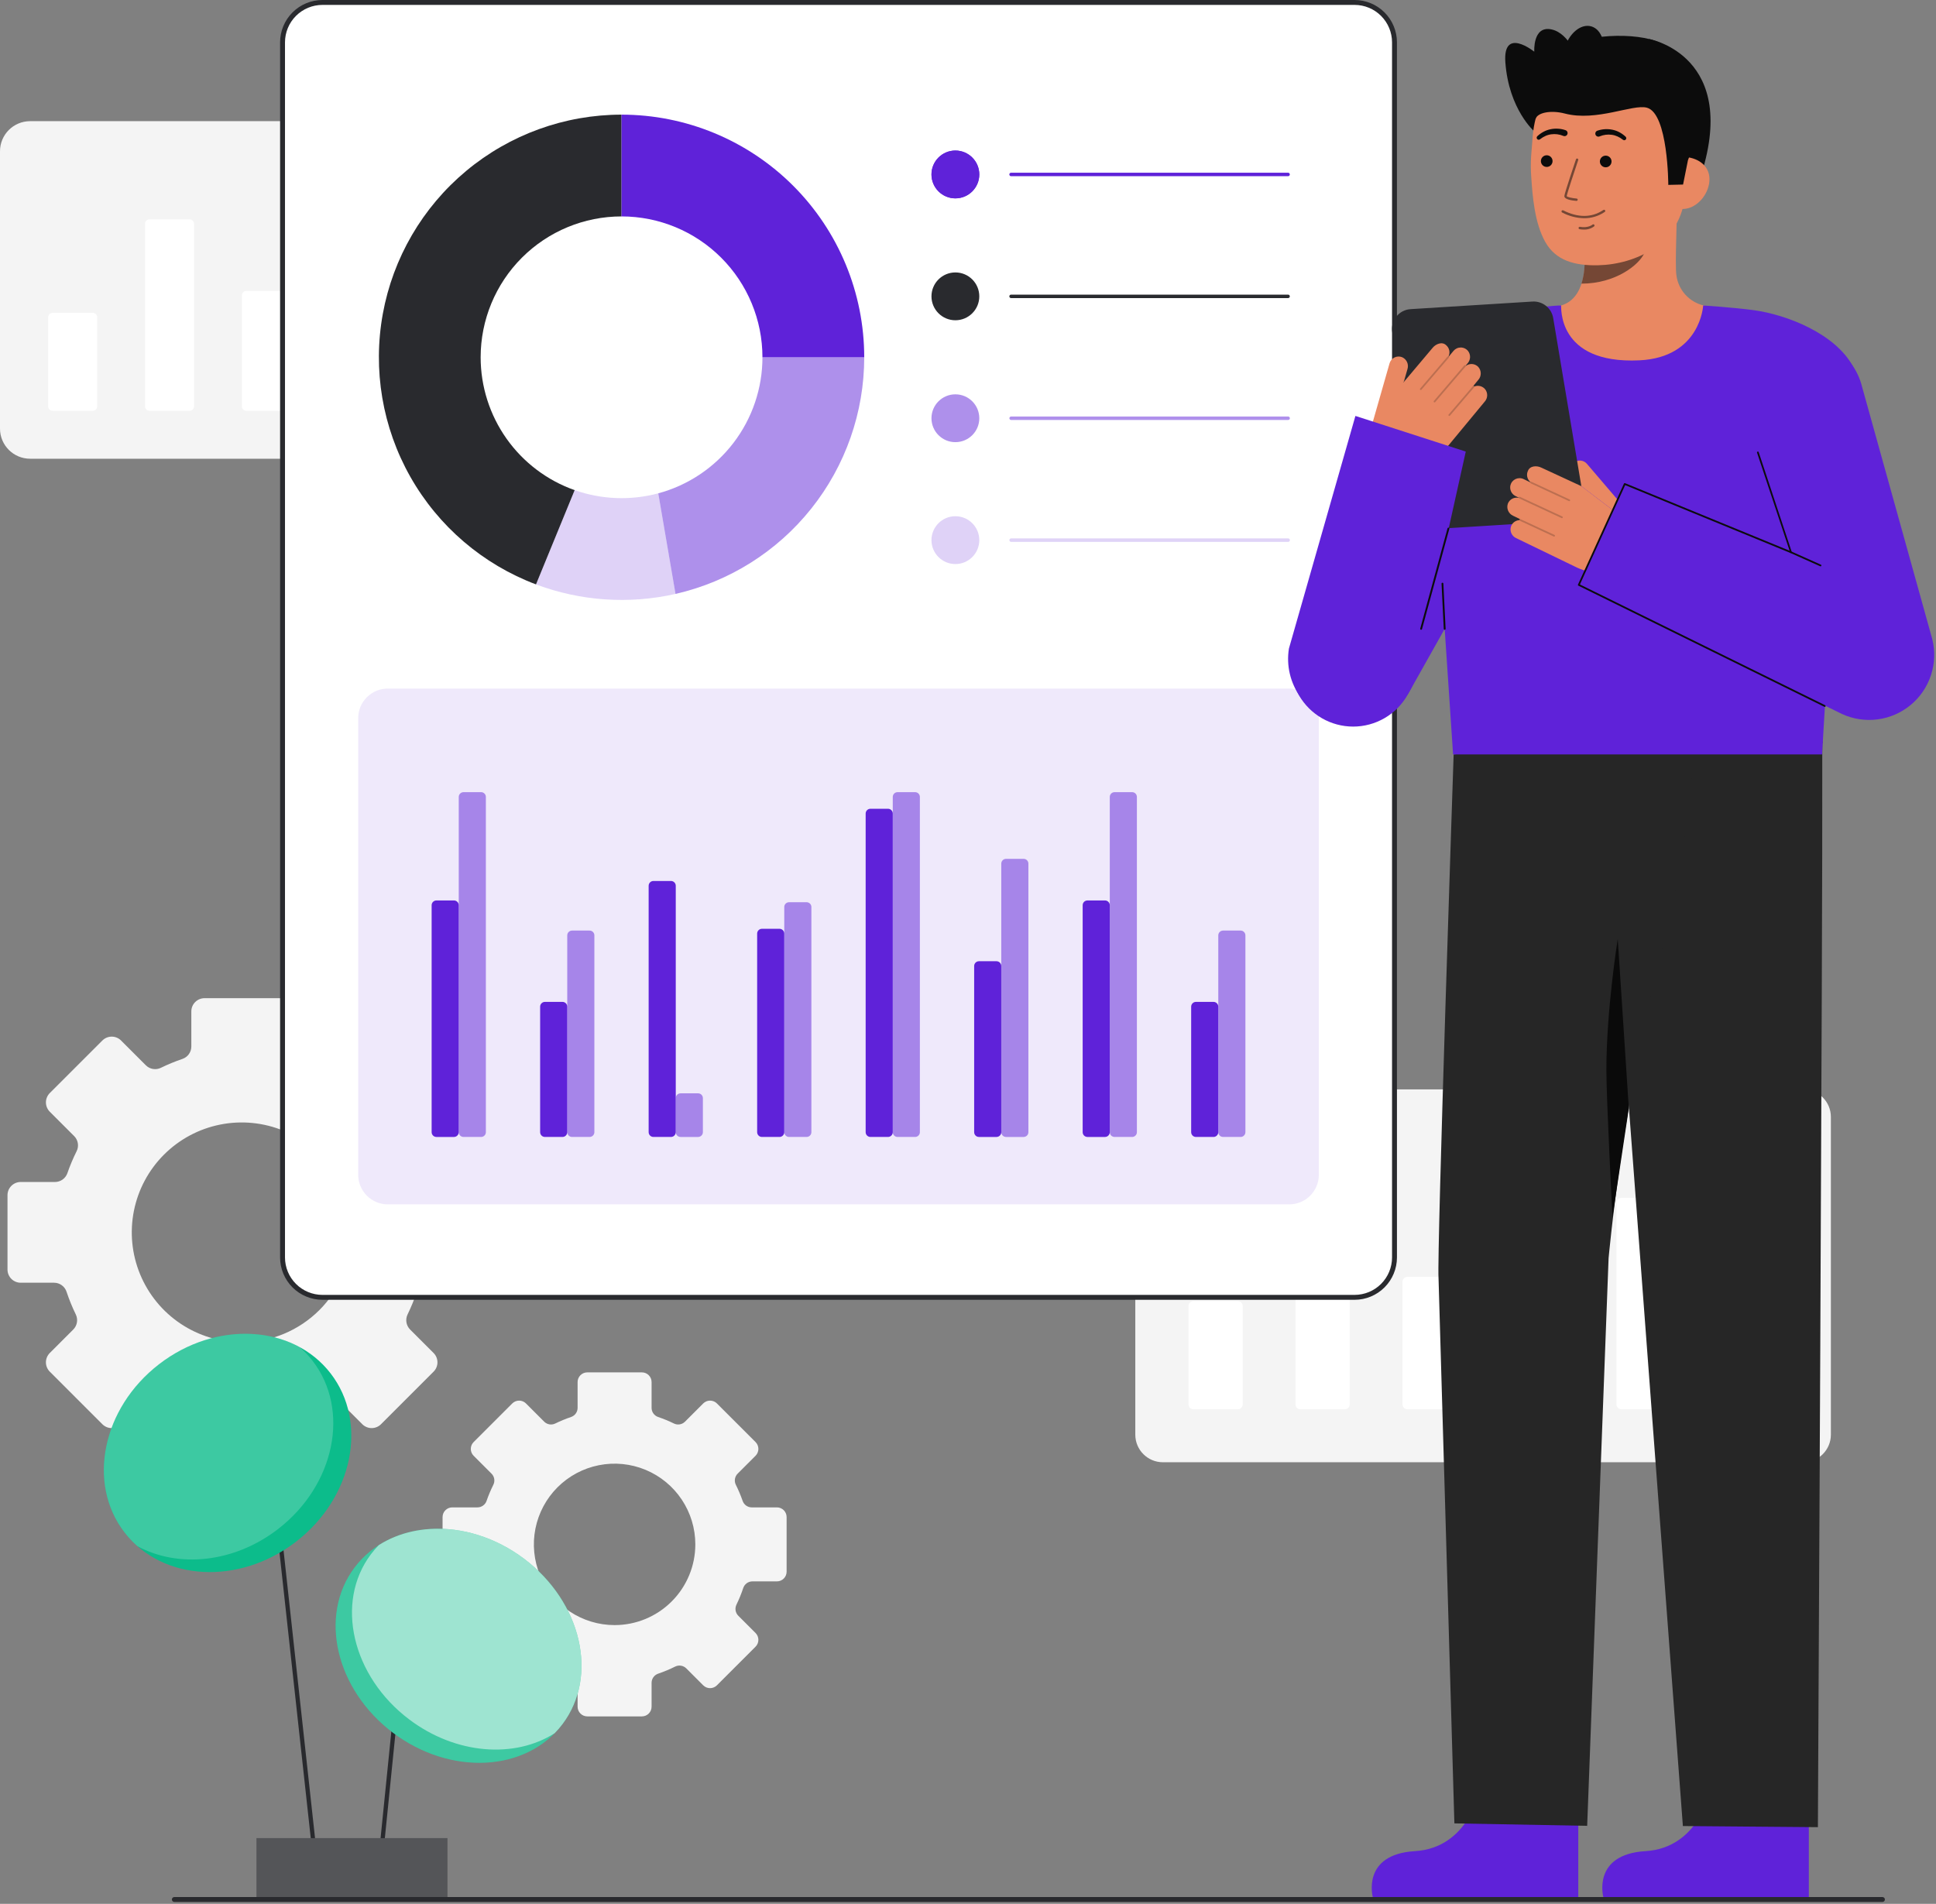 <svg width="789" height="776" viewBox="0 0 789 776" fill="none" xmlns="http://www.w3.org/2000/svg">
<rect x="0" y="0" width="789" height="776" fill="#808080" stroke="none"/>
<g clip-path="url(#clip0_1_1737)">
<path d="M316.628 614.4H306.375C305.56 614.401 304.765 614.149 304.099 613.678C303.434 613.207 302.932 612.541 302.662 611.772C301.877 609.519 300.948 607.318 299.882 605.183C299.514 604.444 299.388 603.608 299.522 602.794C299.656 601.98 300.044 601.229 300.629 600.647L307.917 593.36C308.657 592.619 309.073 591.614 309.073 590.567C309.073 589.519 308.657 588.514 307.917 587.773L292.173 572.04C291.432 571.299 290.427 570.883 289.379 570.883C288.332 570.883 287.327 571.299 286.586 572.04L279.168 579.459C278.59 580.038 277.846 580.423 277.04 580.559C276.233 580.696 275.404 580.577 274.668 580.219C272.574 579.196 270.417 578.307 268.21 577.557C267.432 577.292 266.758 576.79 266.28 576.122C265.803 575.454 265.547 574.652 265.548 573.831V563.321C265.548 562.802 265.446 562.289 265.248 561.81C265.049 561.331 264.759 560.896 264.392 560.529C264.025 560.162 263.59 559.872 263.111 559.673C262.632 559.475 262.119 559.373 261.6 559.373H239.342C238.823 559.373 238.31 559.475 237.831 559.673C237.352 559.872 236.917 560.162 236.55 560.529C236.183 560.896 235.893 561.331 235.694 561.81C235.496 562.289 235.394 562.802 235.394 563.321V573.831C235.396 574.652 235.14 575.453 234.663 576.122C234.185 576.79 233.51 577.292 232.733 577.557C230.526 578.307 228.369 579.196 226.275 580.219C225.539 580.577 224.71 580.696 223.903 580.56C223.097 580.423 222.352 580.039 221.775 579.459L214.356 572.04C213.615 571.299 212.61 570.883 211.562 570.883C210.515 570.883 209.51 571.299 208.769 572.04L193.026 587.776C192.285 588.517 191.869 589.522 191.869 590.57C191.869 591.617 192.285 592.622 193.026 593.363L200.313 600.65C200.899 601.232 201.286 601.983 201.42 602.797C201.554 603.612 201.428 604.447 201.06 605.186C199.993 607.32 199.067 609.521 198.287 611.775C198.015 612.544 197.511 613.21 196.845 613.68C196.179 614.151 195.384 614.403 194.568 614.403H184.313C183.795 614.403 183.281 614.505 182.802 614.703C182.323 614.902 181.888 615.192 181.521 615.559C181.154 615.926 180.864 616.361 180.665 616.84C180.467 617.319 180.365 617.833 180.365 618.351V640.614C180.365 641.133 180.467 641.646 180.665 642.125C180.864 642.604 181.154 643.039 181.521 643.406C181.888 643.773 182.323 644.063 182.802 644.262C183.281 644.46 183.795 644.562 184.313 644.562H194.3C195.131 644.561 195.94 644.823 196.613 645.309C197.286 645.796 197.788 646.483 198.047 647.272C198.818 649.586 199.739 651.847 200.806 654.041C201.168 654.78 201.291 655.613 201.157 656.425C201.023 657.237 200.639 657.987 200.059 658.57L193.028 665.602C192.661 665.968 192.37 666.403 192.172 666.882C191.973 667.36 191.871 667.873 191.871 668.391C191.871 668.91 191.973 669.423 192.172 669.901C192.37 670.38 192.661 670.815 193.028 671.181L208.771 686.925C209.512 687.666 210.517 688.082 211.564 688.082C212.612 688.082 213.617 687.666 214.358 686.925L221.251 680.031C221.838 679.445 222.595 679.06 223.414 678.928C224.233 678.797 225.073 678.927 225.814 679.299C228.044 680.413 230.347 681.374 232.708 682.175C233.491 682.44 234.171 682.943 234.653 683.613C235.135 684.284 235.395 685.089 235.397 685.915V695.637C235.396 696.156 235.498 696.67 235.696 697.15C235.894 697.629 236.185 698.065 236.552 698.432C236.918 698.799 237.354 699.091 237.833 699.29C238.312 699.488 238.826 699.591 239.345 699.591H261.6C262.119 699.591 262.633 699.489 263.112 699.29C263.592 699.091 264.027 698.8 264.394 698.433C264.76 698.065 265.051 697.629 265.249 697.15C265.447 696.67 265.549 696.156 265.548 695.637V685.915C265.55 685.089 265.81 684.284 266.292 683.613C266.774 682.943 267.454 682.44 268.237 682.175C270.598 681.374 272.901 680.413 275.131 679.299C275.872 678.927 276.712 678.797 277.531 678.928C278.35 679.06 279.107 679.445 279.694 680.031L286.587 686.925C287.328 687.666 288.333 688.082 289.38 688.082C290.428 688.082 291.433 687.666 292.174 686.925L307.918 671.181C308.284 670.815 308.575 670.38 308.773 669.901C308.972 669.423 309.074 668.91 309.074 668.391C309.074 667.873 308.972 667.36 308.773 666.882C308.575 666.403 308.284 665.968 307.918 665.602L300.886 658.57C300.306 657.987 299.922 657.237 299.788 656.425C299.654 655.613 299.777 654.78 300.139 654.041C301.206 651.848 302.128 649.586 302.898 647.272C303.157 646.483 303.659 645.796 304.332 645.309C305.005 644.823 305.815 644.561 306.645 644.562H316.629C317.147 644.562 317.661 644.46 318.14 644.262C318.619 644.063 319.054 643.773 319.421 643.406C319.788 643.039 320.078 642.604 320.277 642.125C320.475 641.646 320.577 641.133 320.577 640.614V618.351C320.578 617.832 320.476 617.318 320.277 616.839C320.079 616.359 319.788 615.924 319.422 615.557C319.055 615.19 318.619 614.899 318.14 614.7C317.661 614.502 317.147 614.4 316.628 614.4ZM250.474 662.38C243.967 662.38 237.606 660.45 232.196 656.835C226.785 653.22 222.568 648.082 220.078 642.07C217.588 636.059 216.937 629.443 218.206 623.062C219.476 616.68 222.609 610.817 227.21 606.216C231.811 601.615 237.674 598.482 244.056 597.212C250.438 595.943 257.053 596.594 263.064 599.084C269.076 601.574 274.214 605.791 277.829 611.202C281.444 616.612 283.374 622.973 283.374 629.48C283.374 638.206 279.908 646.574 273.738 652.744C267.568 658.914 259.2 662.38 250.474 662.38Z" fill="#F4F4F4"/>
<path d="M188.568 481.774H174.609C173.499 481.776 172.417 481.432 171.511 480.791C170.606 480.151 169.922 479.244 169.554 478.197C168.485 475.129 167.221 472.133 165.77 469.226C165.269 468.221 165.097 467.083 165.279 465.974C165.462 464.866 165.989 463.843 166.786 463.051L176.708 453.13C177.716 452.121 178.282 450.753 178.282 449.327C178.282 447.901 177.716 446.533 176.708 445.524L155.274 424.1C154.265 423.092 152.897 422.526 151.471 422.526C150.045 422.526 148.677 423.092 147.668 424.1L137.568 434.2C136.782 434.99 135.768 435.514 134.67 435.699C133.571 435.885 132.442 435.722 131.44 435.235C128.589 433.843 125.653 432.632 122.649 431.611C121.59 431.25 120.672 430.567 120.022 429.657C119.371 428.747 119.023 427.656 119.025 426.538V412.23C119.025 411.524 118.886 410.825 118.616 410.173C118.346 409.521 117.95 408.928 117.451 408.429C116.952 407.93 116.359 407.534 115.707 407.264C115.055 406.994 114.356 406.855 113.65 406.855H83.35C82.644 406.855 81.945 406.994 81.293 407.264C80.641 407.534 80.048 407.93 79.549 408.429C79.05 408.928 78.654 409.521 78.384 410.173C78.114 410.825 77.975 411.524 77.975 412.23V426.538C77.977 427.656 77.629 428.747 76.978 429.657C76.328 430.567 75.409 431.25 74.351 431.611C71.347 432.632 68.41 433.843 65.559 435.235C64.557 435.723 63.428 435.885 62.329 435.7C61.23 435.514 60.216 434.99 59.43 434.2L49.33 424.1C48.321 423.092 46.953 422.526 45.527 422.526C44.101 422.526 42.733 423.092 41.724 424.1L20.291 445.524C19.283 446.533 18.717 447.901 18.717 449.327C18.717 450.753 19.283 452.121 20.291 453.13L30.212 463.051C31.009 463.843 31.537 464.865 31.719 465.974C31.902 467.083 31.73 468.221 31.229 469.226C29.777 472.131 28.516 475.128 27.454 478.197C27.083 479.244 26.397 480.15 25.491 480.79C24.584 481.431 23.5 481.775 22.39 481.774H8.431C7.725 481.774 7.026 481.912 6.374 482.182C5.722 482.452 5.129 482.848 4.63 483.347C4.131 483.846 3.735 484.439 3.465 485.091C3.195 485.743 3.056 486.442 3.056 487.148V517.458C3.056 518.164 3.194 518.863 3.464 519.515C3.734 520.168 4.13 520.76 4.629 521.26C5.129 521.759 5.721 522.155 6.374 522.425C7.026 522.695 7.725 522.833 8.431 522.833H22.023C23.153 522.832 24.255 523.189 25.171 523.852C26.087 524.514 26.77 525.449 27.123 526.523C28.172 529.674 29.426 532.753 30.879 535.739C31.372 536.745 31.539 537.879 31.356 538.984C31.174 540.089 30.652 541.11 29.862 541.904L20.289 551.477C19.79 551.976 19.393 552.568 19.123 553.22C18.852 553.872 18.713 554.571 18.713 555.277C18.713 555.983 18.852 556.682 19.123 557.334C19.393 557.986 19.79 558.578 20.289 559.077L41.722 580.51C42.731 581.518 44.099 582.084 45.525 582.084C46.951 582.084 48.319 581.518 49.328 580.51L58.713 571.125C59.513 570.327 60.543 569.801 61.658 569.622C62.773 569.442 63.916 569.618 64.926 570.125C67.962 571.642 71.097 572.95 74.311 574.04C75.376 574.401 76.302 575.086 76.959 575.999C77.615 576.912 77.97 578.008 77.972 579.133V592.368C77.971 593.075 78.109 593.774 78.379 594.428C78.648 595.081 79.044 595.674 79.543 596.174C80.043 596.674 80.635 597.071 81.288 597.342C81.941 597.612 82.64 597.752 83.347 597.752H113.647C114.354 597.752 115.053 597.612 115.706 597.342C116.359 597.071 116.951 596.674 117.451 596.174C117.95 595.674 118.346 595.081 118.615 594.428C118.885 593.774 119.023 593.075 119.022 592.368V579.133C119.024 578.008 119.378 576.912 120.035 575.999C120.691 575.085 121.617 574.4 122.683 574.04C125.897 572.95 129.032 571.642 132.068 570.125C133.077 569.618 134.221 569.442 135.336 569.622C136.451 569.801 137.481 570.327 138.281 571.125L147.665 580.51C148.674 581.518 150.042 582.084 151.468 582.084C152.894 582.084 154.262 581.518 155.271 580.51L176.705 559.077C177.205 558.578 177.601 557.986 177.871 557.334C178.142 556.682 178.281 555.983 178.281 555.277C178.281 554.571 178.142 553.872 177.871 553.22C177.601 552.568 177.205 551.976 176.705 551.477L167.132 541.904C166.342 541.11 165.82 540.089 165.638 538.984C165.455 537.879 165.622 536.745 166.115 535.739C167.567 532.753 168.822 529.674 169.871 526.523C170.224 525.449 170.907 524.514 171.823 523.852C172.739 523.189 173.841 522.832 174.971 522.833H188.563C189.269 522.833 189.968 522.695 190.62 522.425C191.273 522.155 191.865 521.759 192.365 521.26C192.864 520.76 193.26 520.168 193.53 519.515C193.8 518.863 193.938 518.164 193.938 517.458V487.148C193.938 486.443 193.8 485.744 193.53 485.092C193.26 484.44 192.865 483.848 192.366 483.349C191.867 482.85 191.275 482.454 190.624 482.184C189.972 481.913 189.273 481.774 188.568 481.774ZM98.5 547.091C89.641 547.091 80.981 544.464 73.615 539.543C66.248 534.621 60.507 527.625 57.117 519.441C53.727 511.256 52.839 502.25 54.568 493.561C56.296 484.872 60.562 476.891 66.826 470.626C73.091 464.362 81.072 460.096 89.761 458.368C98.45 456.639 107.456 457.526 115.641 460.917C123.825 464.307 130.821 470.048 135.743 477.415C140.664 484.781 143.291 493.441 143.291 502.3C143.29 514.179 138.571 525.572 130.171 533.971C121.772 542.371 110.379 547.09 98.5 547.091Z" fill="#F4F4F4"/>
<path d="M109.103 572.945L107.377 573.134L128.695 767.948L130.422 767.759L109.103 572.945Z" fill="#292A2E"/>
<path d="M164.318 657.995L153.83 761.75L155.558 761.924L166.046 658.17L164.318 657.995Z" fill="#292A2E"/>
<path d="M182.353 749.207H104.533V774.462H182.353V749.207Z" fill="#292A2E"/>
<path opacity="0.2" d="M182.353 749.207H104.533V774.462H182.353V749.207Z" fill="white"/>
<path d="M229.268 702.706C244.01 683.113 236.982 652.95 213.571 635.335C190.16 617.721 159.231 619.325 144.489 638.918C129.747 658.511 136.775 688.674 160.186 706.288C183.597 723.903 214.526 722.299 229.268 702.706Z" fill="#0CBC8B"/>
<path opacity="0.2" d="M229.268 702.706C244.01 683.113 236.982 652.95 213.571 635.335C190.16 617.721 159.231 619.325 144.489 638.918C129.747 658.511 136.775 688.674 160.186 706.288C183.597 723.903 214.526 722.299 229.268 702.706Z" fill="white"/>
<path opacity="0.5" d="M229.264 702.709C228.274 704.031 227.194 705.282 226.031 706.455C209.803 716.822 185.85 715.19 166.848 700.89C143.439 683.279 136.413 653.117 151.157 633.524C152.148 632.205 153.225 630.954 154.382 629.778C170.618 619.402 194.563 621.042 213.573 635.335C236.981 652.953 244.007 683.116 229.264 702.709Z" fill="white"/>
<path d="M120.662 628.37C143.853 610.468 150.157 579.765 134.74 559.793C119.324 539.822 88.026 538.144 64.834 556.046C41.642 573.948 35.339 604.651 50.755 624.623C66.171 644.594 97.47 646.272 120.662 628.37Z" fill="#0CBC8B"/>
<path opacity="0.2" d="M113.316 623.234C95.355 637.107 72.529 639.221 55.983 630.19C54.068 628.503 52.319 626.637 50.76 624.617C35.341 604.651 41.644 573.945 64.835 556.046C82.796 542.181 105.622 540.059 122.16 549.083C124.079 550.77 125.831 552.639 127.39 554.663C142.81 574.629 136.507 605.335 113.316 623.234Z" fill="white"/>
<path d="M734.914 444.019H473.926C467.717 444.019 462.683 449.053 462.683 455.262V584.763C462.683 590.972 467.717 596.006 473.926 596.006H734.914C741.123 596.006 746.157 590.972 746.157 584.763V455.262C746.157 449.053 741.123 444.019 734.914 444.019Z" fill="#F4F4F4"/>
<path d="M635.268 530.323H617.175C616.073 530.323 615.18 531.216 615.18 532.318V572.422C615.18 573.524 616.073 574.417 617.175 574.417H635.268C636.37 574.417 637.263 573.524 637.263 572.422V532.318C637.263 531.216 636.37 530.323 635.268 530.323Z" fill="white"/>
<path d="M678.872 488.233H660.779C659.677 488.233 658.784 489.126 658.784 490.228V572.422C658.784 573.524 659.677 574.417 660.779 574.417H678.872C679.974 574.417 680.867 573.524 680.867 572.422V490.228C680.867 489.126 679.974 488.233 678.872 488.233Z" fill="white"/>
<path d="M722.476 520.439H704.383C703.281 520.439 702.388 521.332 702.388 522.434V572.422C702.388 573.524 703.281 574.417 704.383 574.417H722.476C723.578 574.417 724.471 573.524 724.471 572.422V522.434C724.471 521.332 723.578 520.439 722.476 520.439Z" fill="white"/>
<path d="M504.457 530.323H486.364C485.262 530.323 484.369 531.216 484.369 532.318V572.422C484.369 573.524 485.262 574.417 486.364 574.417H504.457C505.559 574.417 506.452 573.524 506.452 572.422V532.318C506.452 531.216 505.559 530.323 504.457 530.323Z" fill="white"/>
<path d="M548.061 488.233H529.968C528.866 488.233 527.973 489.126 527.973 490.228V572.422C527.973 573.524 528.866 574.417 529.968 574.417H548.061C549.163 574.417 550.056 573.524 550.056 572.422V490.228C550.056 489.126 549.163 488.233 548.061 488.233Z" fill="white"/>
<path d="M591.665 520.439H573.572C572.47 520.439 571.577 521.332 571.577 522.434V572.422C571.577 573.524 572.47 574.417 573.572 574.417H591.665C592.767 574.417 593.66 573.524 593.66 572.422V522.434C593.66 521.332 592.767 520.439 591.665 520.439Z" fill="white"/>
<path d="M625.276 53.55C625.276 53.55 614.927 44.592 613.5 25.471C612.391 10.671 625.281 21.071 625.281 21.071C625.281 21.071 624.587 10.403 632.217 11.971C639.847 13.539 643.417 24.933 643.417 24.933" fill="#0C0C0C"/>
<path d="M671.949 15.877C671.949 15.877 709.898 22.536 692.609 73.406H682.315" fill="#0C0C0C"/>
<path d="M697.023 729.808C697.023 729.808 692.508 753.208 670.595 754.517C648.682 755.826 653.433 773.278 653.433 773.278H737.172V731.441L697.023 729.808Z" fill="#5F22D9"/>
<path d="M742.852 302.878C742.852 302.878 742.589 295.843 742.644 311.802C742.852 371.331 740.868 744.745 740.868 744.745L685.843 744.283L652.51 300.459L742.852 302.878Z" fill="#262626"/>
<path d="M603.061 729.808C603.061 729.808 598.546 753.208 576.633 754.517C554.72 755.826 559.472 773.278 559.472 773.278H643.211V731.441L603.061 729.808Z" fill="#5F22D9"/>
<path d="M592.418 307.5C592.418 307.5 585.544 510.956 586.259 520.9L592.722 743.2L646.839 744.2L655.565 512.856C655.565 512.856 661.285 449.041 676.704 389.783C684.593 359.37 689.34 328.227 690.872 296.845L592.418 307.5Z" fill="#262626"/>
<path d="M663.811 451.751L659.3 382.742C659.3 382.742 654.665 411.431 654.665 436.159C654.665 448.246 657.154 496.101 657.154 496.101L663.811 451.751Z" fill="#0A0A0A"/>
<path d="M629.209 126.292C629.378 126.27 631.247 157.283 667.275 154.579C692.217 152.711 701.111 126.248 701.682 126.248C698.993 125.677 695.67 124.809 694.349 124.512C691.47 123.844 688.864 122.315 686.875 120.129C684.886 117.943 683.611 115.204 683.217 112.275C682.488 107.875 683.725 85.389 683.344 80.941L645.058 89.487C645.593 98.88 649.337 120.657 636.214 124.511C634.03 125.149 631.678 125.735 629.209 126.292Z" fill="#E98862"/>
<path opacity="0.52" d="M644.521 115.612C645.121 113.679 645.507 111.686 645.673 109.669C646.094 105.067 646.01 100.433 645.423 95.849C653.205 94.799 660.536 91.587 666.583 86.578C667.294 89.204 671.204 100.678 670.121 103.171C668.075 107.888 658.459 115.612 644.521 115.612Z" fill="#0C0C0C"/>
<path d="M651.317 108.119C666.478 107.777 685.154 99.463 686.785 79.024L688.257 60.581C689.888 40.141 680.474 22.715 661.229 21.181C641.984 19.645 626.277 35.067 624.646 55.507L623.994 63.672C623.819 66.479 623.836 69.295 624.044 72.1C624.544 79.518 625.322 90.8 629.805 98.693C634.038 106.145 641.631 108.337 651.317 108.119Z" fill="#E98862"/>
<path opacity="0.52" d="M645.577 88.951C642.458 88.883 639.398 88.084 636.644 86.616C636.529 86.557 636.442 86.456 636.402 86.333C636.362 86.21 636.372 86.076 636.431 85.961C636.49 85.846 636.592 85.759 636.714 85.719C636.837 85.679 636.971 85.689 637.086 85.748C643.028 88.766 648.608 88.756 653.222 85.72C653.315 85.655 653.411 85.596 653.511 85.542C653.627 85.485 653.761 85.477 653.883 85.519C654.005 85.561 654.106 85.65 654.162 85.766C654.219 85.883 654.227 86.017 654.185 86.139C654.143 86.261 654.054 86.361 653.938 86.418C653.901 86.438 653.838 86.479 653.758 86.534C651.332 88.136 648.484 88.977 645.577 88.951Z" fill="#0C0C0C"/>
<path opacity="0.52" d="M645.414 93.569C644.85 93.566 644.287 93.515 643.731 93.416C643.668 93.405 643.608 93.382 643.554 93.347C643.5 93.313 643.453 93.268 643.416 93.216C643.379 93.164 643.353 93.105 643.339 93.042C643.325 92.98 643.324 92.915 643.335 92.852C643.346 92.789 643.369 92.729 643.404 92.675C643.438 92.621 643.483 92.574 643.535 92.537C643.587 92.5 643.646 92.474 643.709 92.46C643.771 92.447 643.836 92.445 643.899 92.456C647.241 93.04 648.951 91.605 649.023 91.543C649.12 91.458 649.247 91.415 649.376 91.423C649.505 91.432 649.625 91.491 649.71 91.588C649.796 91.686 649.839 91.813 649.83 91.942C649.822 92.071 649.762 92.191 649.665 92.276C648.44 93.185 646.938 93.642 645.414 93.569Z" fill="#0C0C0C"/>
<path d="M630.355 68.042C631.668 68.042 632.733 66.977 632.733 65.664C632.733 64.351 631.668 63.286 630.355 63.286C629.042 63.286 627.977 64.351 627.977 65.664C627.977 66.977 629.042 68.042 630.355 68.042Z" fill="#0C0C0C"/>
<path d="M654.392 68.192C655.705 68.192 656.77 67.127 656.77 65.814C656.77 64.501 655.705 63.436 654.392 63.436C653.079 63.436 652.014 64.501 652.014 65.814C652.014 67.127 653.079 68.192 654.392 68.192Z" fill="#0C0C0C"/>
<path d="M685.093 85.155C690.941 85.622 696.182 79.744 696.648 73.895C697.114 68.046 692.631 64.443 686.783 63.976L683.456 67.655L680.064 84.755L685.093 85.155Z" fill="#E98862"/>
<path d="M584.446 194.569C585.581 207.901 591.101 291.079 592.192 307.501H742.564C743.414 292.69 747.228 227.925 750.449 198.962C753.524 171.324 759.557 157.487 755.135 149.316C747.909 135.962 728.163 128.245 714.699 126.422C706.478 125.31 694.112 124.512 694.112 124.512C694.112 124.512 693.065 145.692 668.099 146.871C634.114 148.471 636.383 124.512 636.215 124.512C630.709 124.512 599.257 127.997 591.562 132.558C570.594 144.975 582.037 166.316 584.446 194.569Z" fill="#5F22D9"/>
<path d="M679.9 75.359C679.9 75.359 679.863 46.28 671.205 43.904C665.439 42.322 650.705 49.664 637.744 46.28C632.072 44.799 626.523 45.856 625.787 48.532C625.495 49.592 622.951 33.912 632.732 22.797C640.52 13.948 664.132 12.884 674.594 16.658C703.554 27.107 687.904 65.332 687.904 65.332L685.919 75.224L679.9 75.359Z" fill="#0C0C0C"/>
<g opacity="0.52">
<path d="M642.5 81.883H642.462C640.578 81.738 637.432 81.283 637.539 79.873C637.63 78.705 641.801 66.339 642.277 64.933C642.318 64.812 642.405 64.712 642.519 64.656C642.634 64.599 642.766 64.59 642.887 64.631C643.008 64.672 643.108 64.759 643.164 64.874C643.221 64.988 643.23 65.12 643.189 65.241C641.337 70.718 638.561 79.153 638.499 79.947C638.659 80.295 640.584 80.772 642.536 80.923C642.659 80.934 642.773 80.992 642.855 81.085C642.936 81.177 642.979 81.298 642.974 81.421C642.97 81.544 642.918 81.661 642.83 81.748C642.741 81.834 642.623 81.883 642.5 81.885V81.883Z" fill="#0C0C0C"/>
</g>
<path d="M637.037 55.364C635.516 54.735 633.856 54.519 632.225 54.738C631.395 54.842 630.586 55.072 629.825 55.419C629.047 55.769 628.315 56.215 627.648 56.747L627.595 56.787C627.423 56.92 627.206 56.981 626.99 56.956C626.774 56.931 626.576 56.823 626.439 56.654C626.302 56.485 626.237 56.269 626.257 56.052C626.277 55.836 626.381 55.636 626.547 55.495C627.286 54.808 628.109 54.217 628.996 53.736C629.896 53.244 630.864 52.89 631.869 52.685C632.875 52.469 633.907 52.393 634.934 52.457C635.991 52.512 637.035 52.718 638.034 53.069C638.345 53.181 638.598 53.411 638.74 53.71C638.882 54.008 638.9 54.351 638.79 54.662C638.68 54.974 638.452 55.229 638.155 55.373C637.858 55.517 637.515 55.538 637.203 55.431C637.173 55.42 637.143 55.409 637.115 55.396L637.037 55.364Z" fill="#0C0C0C"/>
<path d="M651 53.268C652.983 52.586 655.113 52.453 657.165 52.885C658.17 53.09 659.138 53.444 660.038 53.936C660.925 54.417 661.748 55.008 662.487 55.696C662.65 55.837 662.753 56.036 662.772 56.252C662.791 56.467 662.726 56.681 662.59 56.849C662.454 57.017 662.258 57.125 662.044 57.151C661.829 57.178 661.613 57.119 661.441 56.989L661.386 56.947C660.719 56.415 659.987 55.969 659.209 55.619C658.448 55.272 657.639 55.041 656.809 54.937C655.178 54.718 653.518 54.934 651.997 55.563L651.927 55.594C651.623 55.73 651.277 55.74 650.966 55.621C650.654 55.502 650.403 55.265 650.267 54.961C650.13 54.656 650.121 54.31 650.239 53.999C650.358 53.688 650.596 53.436 650.9 53.3C650.933 53.291 650.966 53.278 651 53.268Z" fill="#0C0C0C"/>
<path d="M653.029 24.291C654.789 18.003 652.753 11.936 648.481 10.741C644.209 9.545 639.319 13.674 637.56 19.962C635.8 26.25 637.836 32.316 642.108 33.512C646.38 34.707 651.269 30.579 653.029 24.291Z" fill="#0C0C0C"/>
<path d="M244.335 49.389H12.273C5.495 49.389 0 54.884 0 61.662V174.699C0 181.477 5.495 186.972 12.273 186.972H244.335C251.113 186.972 256.608 181.477 256.608 174.699V61.662C256.608 54.884 251.113 49.389 244.335 49.389Z" fill="#F4F4F4"/>
<path d="M156.229 127.513H139.849C138.852 127.513 138.044 128.321 138.044 129.318V165.623C138.044 166.62 138.852 167.428 139.849 167.428H156.229C157.226 167.428 158.034 166.62 158.034 165.623V129.318C158.034 128.321 157.226 127.513 156.229 127.513Z" fill="white"/>
<path d="M195.701 89.412H179.321C178.324 89.412 177.516 90.22 177.516 91.217V165.623C177.516 166.62 178.324 167.428 179.321 167.428H195.701C196.698 167.428 197.506 166.62 197.506 165.623V91.217C197.506 90.22 196.698 89.412 195.701 89.412Z" fill="white"/>
<path d="M235.172 118.566H218.792C217.795 118.566 216.987 119.374 216.987 120.371V165.623C216.987 166.62 217.795 167.428 218.792 167.428H235.172C236.169 167.428 236.977 166.62 236.977 165.623V120.371C236.977 119.374 236.169 118.566 235.172 118.566Z" fill="white"/>
<path d="M37.816 127.513H21.436C20.439 127.513 19.631 128.321 19.631 129.318V165.623C19.631 166.62 20.439 167.428 21.436 167.428H37.816C38.813 167.428 39.621 166.62 39.621 165.623V129.318C39.621 128.321 38.813 127.513 37.816 127.513Z" fill="white"/>
<path d="M77.287 89.412H60.907C59.91 89.412 59.102 90.22 59.102 91.217V165.623C59.102 166.62 59.91 167.428 60.907 167.428H77.287C78.284 167.428 79.092 166.62 79.092 165.623V91.217C79.092 90.22 78.284 89.412 77.287 89.412Z" fill="white"/>
<path d="M116.758 118.566H100.378C99.381 118.566 98.573 119.374 98.573 120.371V165.623C98.573 166.62 99.381 167.428 100.378 167.428H116.758C117.755 167.428 118.563 166.62 118.563 165.623V120.371C118.563 119.374 117.755 118.566 116.758 118.566Z" fill="white"/>
<path d="M552.056 1H131.406C122.426 1 115.146 8.28 115.146 17.26V512.531C115.146 521.511 122.426 528.791 131.406 528.791H552.056C561.036 528.791 568.316 521.511 568.316 512.531V17.26C568.316 8.28 561.036 1 552.056 1Z" fill="white"/>
<path d="M552.056 529.791H131.406C126.83 529.786 122.443 527.966 119.207 524.73C115.971 521.494 114.151 517.107 114.146 512.531V17.26C114.151 12.684 115.971 8.297 119.207 5.061C122.443 1.825 126.83 0.005 131.406 0L552.056 0C556.632 0.005 561.019 1.825 564.255 5.061C567.491 8.297 569.311 12.684 569.316 17.26V512.531C569.311 517.107 567.491 521.494 564.255 524.73C561.019 527.966 556.632 529.786 552.056 529.791ZM131.406 2C127.36 2.005 123.482 3.614 120.621 6.475C117.76 9.336 116.151 13.214 116.146 17.26V512.531C116.151 516.577 117.76 520.455 120.621 523.316C123.482 526.177 127.36 527.786 131.406 527.791H552.056C556.102 527.786 559.98 526.177 562.841 523.316C565.702 520.455 567.311 516.577 567.316 512.531V17.26C567.311 13.214 565.702 9.336 562.841 6.475C559.98 3.614 556.102 2.005 552.056 2H131.406Z" fill="#292A2E"/>
<path d="M389.358 80.852C394.741 80.852 399.105 76.488 399.105 71.105C399.105 65.722 394.741 61.358 389.358 61.358C383.975 61.358 379.611 65.722 379.611 71.105C379.611 76.488 383.975 80.852 389.358 80.852Z" fill="#5F22D9"/>
<path d="M389.358 80.852C394.741 80.852 399.105 76.488 399.105 71.105C399.105 65.722 394.741 61.358 389.358 61.358C383.975 61.358 379.611 65.722 379.611 71.105C379.611 76.488 383.975 80.852 389.358 80.852Z" fill="#5F22D9"/>
<path d="M389.358 130.536C394.741 130.536 399.105 126.172 399.105 120.789C399.105 115.406 394.741 111.042 389.358 111.042C383.975 111.042 379.611 115.406 379.611 120.789C379.611 126.172 383.975 130.536 389.358 130.536Z" fill="#292A2E"/>
<path opacity="0.5" d="M389.358 180.22C394.741 180.22 399.105 175.856 399.105 170.473C399.105 165.09 394.741 160.726 389.358 160.726C383.975 160.726 379.611 165.09 379.611 170.473C379.611 175.856 383.975 180.22 389.358 180.22Z" fill="#5F22D9"/>
<path opacity="0.2" d="M389.358 229.904C394.741 229.904 399.105 225.54 399.105 220.157C399.105 214.774 394.741 210.41 389.358 210.41C383.975 210.41 379.611 214.774 379.611 220.157C379.611 225.54 383.975 229.904 389.358 229.904Z" fill="#5F22D9"/>
<path d="M195.883 145.631C195.886 157.512 199.573 169.099 206.435 178.797C213.297 188.496 222.998 195.828 234.2 199.784L218.444 238.2C196.775 230.034 178.659 214.524 167.25 194.372C155.842 174.221 151.866 150.706 156.013 127.924C160.161 105.142 172.171 84.538 189.949 69.701C207.728 54.863 230.149 46.734 253.305 46.729V88.21C238.076 88.21 223.471 94.26 212.702 105.028C201.933 115.797 195.883 130.402 195.883 145.631Z" fill="#292A2E"/>
<path d="M352.208 145.631H310.727C310.727 130.402 304.677 115.797 293.908 105.028C283.139 94.26 268.534 88.21 253.305 88.21V46.729C279.535 46.731 304.69 57.151 323.238 75.698C341.785 94.246 352.206 119.401 352.208 145.631Z" fill="#5F22D9"/>
<path opacity="0.5" d="M352.208 145.631C352.206 168.041 344.596 189.786 330.624 207.307C316.653 224.829 297.147 237.088 275.3 242.079L268.272 201.079C280.458 197.786 291.219 190.571 298.894 180.55C306.569 170.528 310.729 158.258 310.731 145.635L352.208 145.631Z" fill="#5F22D9"/>
<path opacity="0.2" d="M275.3 242.079C256.377 246.365 236.614 245.018 218.448 238.204L234.203 199.784C245.171 203.633 257.044 204.083 268.272 201.075L275.3 242.079Z" fill="#5F22D9"/>
<path d="M524.948 71.812H412.048C411.86 71.812 411.681 71.737 411.548 71.605C411.415 71.472 411.341 71.293 411.341 71.105C411.341 70.918 411.415 70.738 411.548 70.605C411.681 70.472 411.86 70.398 412.048 70.398H524.948C525.136 70.398 525.315 70.472 525.448 70.605C525.581 70.738 525.655 70.918 525.655 71.105C525.655 71.293 525.581 71.472 525.448 71.605C525.315 71.737 525.136 71.812 524.948 71.812Z" fill="#5F22D9"/>
<path d="M524.948 121.5H412.048C411.86 121.5 411.681 121.426 411.548 121.293C411.415 121.16 411.341 120.981 411.341 120.793C411.341 120.605 411.415 120.426 411.548 120.293C411.681 120.16 411.86 120.086 412.048 120.086H524.948C525.136 120.086 525.315 120.16 525.448 120.293C525.581 120.426 525.655 120.605 525.655 120.793C525.655 120.981 525.581 121.16 525.448 121.293C525.315 121.426 525.136 121.5 524.948 121.5Z" fill="#292A2E"/>
<g opacity="0.5">
<path d="M524.948 171.18H412.048C411.865 171.173 411.692 171.096 411.565 170.964C411.438 170.832 411.368 170.656 411.368 170.473C411.368 170.291 411.438 170.115 411.565 169.983C411.692 169.851 411.865 169.774 412.048 169.767H524.948C525.043 169.763 525.138 169.779 525.227 169.813C525.315 169.847 525.397 169.898 525.465 169.964C525.534 170.03 525.588 170.109 525.625 170.197C525.662 170.284 525.682 170.378 525.682 170.473C525.682 170.569 525.662 170.663 525.625 170.75C525.588 170.838 525.534 170.917 525.465 170.983C525.397 171.049 525.315 171.1 525.227 171.134C525.138 171.168 525.043 171.184 524.948 171.18Z" fill="#5F22D9"/>
</g>
<g opacity="0.2">
<path d="M524.948 220.864H412.048C411.865 220.857 411.692 220.78 411.565 220.648C411.438 220.516 411.368 220.34 411.368 220.157C411.368 219.975 411.438 219.799 411.565 219.667C411.692 219.535 411.865 219.458 412.048 219.451H524.948C525.043 219.447 525.138 219.463 525.227 219.497C525.315 219.531 525.397 219.582 525.465 219.648C525.534 219.714 525.588 219.793 525.625 219.881C525.662 219.968 525.682 220.062 525.682 220.157C525.682 220.253 525.662 220.347 525.625 220.434C525.588 220.522 525.534 220.601 525.465 220.667C525.397 220.733 525.315 220.784 525.227 220.818C525.138 220.852 525.043 220.868 524.948 220.864Z" fill="#5F22D9"/>
</g>
<g opacity="0.1">
<path d="M525.434 490.891H158.028C154.834 490.887 151.771 489.617 149.513 487.358C147.254 485.099 145.983 482.036 145.98 478.842V292.7C145.984 289.506 147.254 286.444 149.513 284.185C151.771 281.926 154.834 280.656 158.028 280.652H525.434C528.628 280.655 531.691 281.926 533.949 284.185C536.208 286.443 537.479 289.506 537.482 292.7V478.842C537.479 482.036 536.208 485.099 533.949 487.358C531.691 489.617 528.628 490.887 525.434 490.891Z" fill="#5F22D9"/>
</g>
<path opacity="0.5" d="M196.063 322.877H188.91C187.834 322.877 186.961 323.75 186.961 324.826V461.467C186.961 462.543 187.834 463.416 188.91 463.416H196.063C197.139 463.416 198.012 462.543 198.012 461.467V324.826C198.012 323.75 197.139 322.877 196.063 322.877Z" fill="#5F22D9"/>
<path d="M185.011 367.018H177.858C176.782 367.018 175.909 367.891 175.909 368.967V461.468C175.909 462.544 176.782 463.417 177.858 463.417H185.011C186.087 463.417 186.96 462.544 186.96 461.468V368.967C186.96 367.891 186.087 367.018 185.011 367.018Z" fill="#5F22D9"/>
<path opacity="0.5" d="M284.503 445.634H277.35C276.274 445.634 275.401 446.507 275.401 447.583V461.468C275.401 462.544 276.274 463.417 277.35 463.417H284.503C285.579 463.417 286.452 462.544 286.452 461.468V447.583C286.452 446.507 285.579 445.634 284.503 445.634Z" fill="#5F22D9"/>
<path d="M273.452 359.081H266.299C265.223 359.081 264.35 359.954 264.35 361.03V461.467C264.35 462.543 265.223 463.416 266.299 463.416H273.452C274.528 463.416 275.401 462.543 275.401 461.467V361.03C275.401 359.954 274.528 359.081 273.452 359.081Z" fill="#5F22D9"/>
<path opacity="0.5" d="M240.283 379.294H233.13C232.054 379.294 231.181 380.167 231.181 381.243V461.467C231.181 462.543 232.054 463.416 233.13 463.416H240.283C241.359 463.416 242.232 462.543 242.232 461.467V381.243C242.232 380.167 241.359 379.294 240.283 379.294Z" fill="#5F22D9"/>
<path d="M229.231 408.36H222.078C221.002 408.36 220.129 409.233 220.129 410.309V461.467C220.129 462.543 221.002 463.416 222.078 463.416H229.231C230.307 463.416 231.18 462.543 231.18 461.467V410.309C231.18 409.233 230.307 408.36 229.231 408.36Z" fill="#5F22D9"/>
<path opacity="0.5" d="M417.163 350.058H410.01C408.934 350.058 408.061 350.931 408.061 352.007V461.468C408.061 462.544 408.934 463.417 410.01 463.417H417.163C418.239 463.417 419.112 462.544 419.112 461.468V352.007C419.112 350.931 418.239 350.058 417.163 350.058Z" fill="#5F22D9"/>
<path d="M406.112 391.793H398.959C397.883 391.793 397.01 392.666 397.01 393.742V461.468C397.01 462.544 397.883 463.417 398.959 463.417H406.112C407.188 463.417 408.061 462.544 408.061 461.468V393.742C408.061 392.666 407.188 391.793 406.112 391.793Z" fill="#5F22D9"/>
<path opacity="0.5" d="M328.723 367.74H321.57C320.494 367.74 319.621 368.613 319.621 369.689V461.467C319.621 462.543 320.494 463.416 321.57 463.416H328.723C329.799 463.416 330.672 462.543 330.672 461.467V369.689C330.672 368.613 329.799 367.74 328.723 367.74Z" fill="#5F22D9"/>
<path d="M317.672 378.572H310.519C309.443 378.572 308.57 379.445 308.57 380.521V461.467C308.57 462.543 309.443 463.416 310.519 463.416H317.672C318.748 463.416 319.621 462.543 319.621 461.467V380.521C319.621 379.445 318.748 378.572 317.672 378.572Z" fill="#5F22D9"/>
<path opacity="0.5" d="M372.943 322.877H365.79C364.714 322.877 363.841 323.75 363.841 324.826V461.467C363.841 462.543 364.714 463.416 365.79 463.416H372.943C374.019 463.416 374.892 462.543 374.892 461.467V324.826C374.892 323.75 374.019 322.877 372.943 322.877Z" fill="#5F22D9"/>
<path d="M361.892 329.647H354.739C353.663 329.647 352.79 330.52 352.79 331.596V461.467C352.79 462.543 353.663 463.416 354.739 463.416H361.892C362.968 463.416 363.841 462.543 363.841 461.467V331.596C363.841 330.52 362.968 329.647 361.892 329.647Z" fill="#5F22D9"/>
<path opacity="0.5" d="M461.383 322.877H454.23C453.154 322.877 452.281 323.75 452.281 324.826V461.467C452.281 462.543 453.154 463.416 454.23 463.416H461.383C462.459 463.416 463.332 462.543 463.332 461.467V324.826C463.332 323.75 462.459 322.877 461.383 322.877Z" fill="#5F22D9"/>
<path d="M450.332 367.018H443.179C442.103 367.018 441.23 367.891 441.23 368.967V461.468C441.23 462.544 442.103 463.417 443.179 463.417H450.332C451.408 463.417 452.281 462.544 452.281 461.468V368.967C452.281 367.891 451.408 367.018 450.332 367.018Z" fill="#5F22D9"/>
<path opacity="0.5" d="M505.603 379.294H498.45C497.374 379.294 496.501 380.167 496.501 381.243V461.467C496.501 462.543 497.374 463.416 498.45 463.416H505.603C506.679 463.416 507.552 462.543 507.552 461.467V381.243C507.552 380.167 506.679 379.294 505.603 379.294Z" fill="#5F22D9"/>
<path d="M494.552 408.36H487.399C486.323 408.36 485.45 409.233 485.45 410.309V461.467C485.45 462.543 486.323 463.416 487.399 463.416H494.552C495.628 463.416 496.501 462.543 496.501 461.467V410.309C496.501 409.233 495.628 408.36 494.552 408.36Z" fill="#5F22D9"/>
<path d="M551.438 296.152C546.989 296.145 542.62 294.975 538.763 292.758C534.906 290.541 531.696 287.353 529.452 283.512C527.208 279.67 526.008 275.309 525.97 270.86C525.932 266.412 527.059 262.031 529.238 258.152L590.019 150.042C591.652 147.107 593.848 144.524 596.482 142.44C599.116 140.356 602.135 138.814 605.367 137.9C608.599 136.987 611.979 136.721 615.314 137.117C618.649 137.514 621.873 138.565 624.8 140.211C627.727 141.857 630.301 144.065 632.373 146.708C634.444 149.351 635.974 152.378 636.872 155.614C637.771 158.849 638.022 162.231 637.611 165.564C637.199 168.897 636.133 172.116 634.474 175.036L573.693 283.146C571.474 287.096 568.242 290.383 564.33 292.669C560.419 294.955 555.969 296.157 551.438 296.152Z" fill="#5F22D9"/>
<path d="M588.771 256.319L587.862 237.884" stroke="#0C0C0C" stroke-width="0.75" stroke-linecap="round" stroke-linejoin="round"/>
<path d="M662.468 207.463L646.741 189.054C646.403 188.658 645.988 188.336 645.521 188.106C645.054 187.876 644.545 187.744 644.025 187.717C643.505 187.69 642.985 187.769 642.497 187.95C642.009 188.131 641.563 188.409 641.186 188.768C640.48 189.488 640.075 190.449 640.051 191.456C640.026 192.464 640.386 193.443 641.056 194.196L644.417 198.13L661.23 210.9L662.468 207.463Z" fill="#E98862"/>
<path d="M637.8 212.316L588.141 215.41C586.148 215.534 584.179 214.916 582.615 213.673C581.051 212.431 580.004 210.653 579.674 208.683L567.405 135.4C567.218 134.284 567.268 133.142 567.551 132.047C567.834 130.952 568.344 129.929 569.047 129.043C569.751 128.158 570.632 127.43 571.635 126.906C572.638 126.383 573.739 126.076 574.868 126.006L624.527 122.912C626.52 122.788 628.489 123.407 630.053 124.65C631.617 125.892 632.664 127.67 632.994 129.64L645.26 202.922C645.447 204.037 645.397 205.179 645.114 206.274C644.832 207.369 644.322 208.392 643.619 209.278C642.916 210.163 642.034 210.891 641.032 211.415C640.03 211.938 638.929 212.245 637.8 212.316Z" fill="#292A2E"/>
<path d="M644.416 198.13L628.116 190.584C626.316 189.714 623.554 189.796 622.711 191.877C622.335 192.656 622.234 193.54 622.424 194.384C622.615 195.229 623.086 195.983 623.761 196.525C623.748 196.541 623.736 196.558 623.726 196.576C623.722 196.59 623.718 196.605 623.716 196.62L620.943 195.277C620.432 195.03 619.873 194.899 619.305 194.895C618.738 194.89 618.176 195.011 617.662 195.25C617.147 195.488 616.691 195.838 616.328 196.274C615.965 196.71 615.703 197.221 615.561 197.771C615.353 198.651 615.455 199.577 615.851 200.39C616.246 201.204 616.911 201.855 617.732 202.235L618.913 202.807C618.912 202.85 618.918 202.893 618.933 202.933C618.055 202.733 617.135 202.849 616.334 203.261C615.533 203.672 614.903 204.352 614.554 205.182C614.197 206.124 614.211 207.167 614.593 208.1C614.975 209.033 615.697 209.785 616.613 210.206L619.513 211.606C619.458 211.615 619.405 211.638 619.36 211.671C619.315 211.705 619.278 211.749 619.253 211.799C619.225 211.864 619.217 211.936 619.231 212.005C618.415 212.042 617.632 212.339 616.998 212.853C616.363 213.367 615.91 214.071 615.704 214.861C615.496 215.741 615.598 216.667 615.994 217.48C616.389 218.294 617.054 218.946 617.875 219.326L642.6 231.3C646.059 232.975 649.94 233.578 653.744 233.033C657.548 232.488 661.103 230.82 663.953 228.241L673.128 219.941L644.416 198.13Z" fill="#E98862"/>
<g opacity="0.2">
<path d="M639.857 204.077C639.816 204.16 639.744 204.223 639.657 204.254C639.57 204.284 639.475 204.28 639.391 204.241L623.891 197.041C623.849 197.021 623.811 196.993 623.78 196.959C623.748 196.925 623.724 196.885 623.708 196.841C623.692 196.797 623.685 196.751 623.687 196.705C623.69 196.658 623.701 196.613 623.721 196.57C623.74 196.528 623.768 196.491 623.802 196.459C623.837 196.428 623.877 196.404 623.92 196.388C623.964 196.372 624.011 196.365 624.057 196.367C624.103 196.369 624.149 196.38 624.191 196.4L639.691 203.595C639.776 203.635 639.842 203.706 639.874 203.794C639.907 203.883 639.902 203.98 639.863 204.065L639.857 204.077Z" fill="#0C0C0C"/>
</g>
<g opacity="0.2">
<path d="M636.872 211C636.831 211.083 636.76 211.146 636.673 211.177C636.585 211.208 636.49 211.204 636.406 211.165L619.114 203.135C619.029 203.095 618.963 203.024 618.931 202.935C618.899 202.847 618.903 202.75 618.942 202.665C618.984 202.582 619.056 202.518 619.143 202.486C619.23 202.455 619.326 202.457 619.412 202.493L636.704 210.523C636.789 210.563 636.855 210.634 636.887 210.723C636.919 210.811 636.915 210.908 636.876 210.993L636.872 211Z" fill="#0C0C0C"/>
</g>
<g opacity="0.2">
<path d="M633.683 218.513C633.642 218.596 633.571 218.659 633.484 218.69C633.397 218.721 633.301 218.717 633.217 218.678L619.423 212.272C619.381 212.252 619.343 212.224 619.312 212.19C619.28 212.156 619.256 212.116 619.24 212.072C619.224 212.028 619.217 211.982 619.219 211.936C619.222 211.889 619.233 211.844 619.252 211.801C619.272 211.759 619.3 211.722 619.334 211.69C619.369 211.659 619.409 211.635 619.452 211.619C619.496 211.603 619.542 211.596 619.589 211.598C619.635 211.6 619.681 211.611 619.723 211.631L633.517 218.036C633.602 218.076 633.667 218.148 633.699 218.236C633.731 218.324 633.727 218.421 633.688 218.506L633.683 218.513Z" fill="#0C0C0C"/>
</g>
<path d="M643.415 238.4L750.672 291.012C755.213 293.103 760.253 293.868 765.21 293.217C770.167 292.566 774.839 290.527 778.686 287.335C782.534 284.143 785.401 279.928 786.955 275.176C788.51 270.424 788.689 265.33 787.472 260.481L758.832 157.512C757.121 150.693 752.772 144.832 746.74 141.219C740.708 137.607 733.489 136.538 726.669 138.249C712.469 141.812 704.844 156.211 708.407 170.412L730.877 226.087L662.149 197.271L643.415 238.4Z" fill="#5F22D9"/>
<path d="M743.615 288.124C743.582 288.118 743.551 288.108 743.521 288.093L643.261 238.718C643.178 238.678 643.114 238.607 643.083 238.52C643.051 238.433 643.055 238.338 643.093 238.254L661.825 197.125C661.863 197.041 661.932 196.975 662.018 196.941C662.104 196.907 662.199 196.909 662.284 196.945L729.334 224.475L716.064 184.508C716.051 184.463 716.048 184.417 716.053 184.371C716.058 184.324 716.073 184.28 716.095 184.239C716.118 184.199 716.148 184.163 716.185 184.134C716.221 184.106 716.263 184.084 716.308 184.072C716.352 184.059 716.399 184.055 716.445 184.06C716.491 184.066 716.536 184.08 716.576 184.103C716.617 184.125 716.652 184.156 716.681 184.192C716.71 184.229 716.731 184.27 716.744 184.315L730.214 224.99C730.232 225.054 730.232 225.122 730.213 225.186C730.195 225.25 730.158 225.308 730.108 225.352C730.058 225.396 729.997 225.425 729.931 225.436C729.865 225.447 729.798 225.439 729.736 225.413L662.326 197.73L643.88 238.23L743.829 287.454C743.905 287.491 743.966 287.555 743.999 287.633C744.032 287.711 744.036 287.799 744.01 287.88C743.984 287.961 743.93 288.03 743.857 288.074C743.785 288.118 743.699 288.135 743.615 288.121V288.124Z" fill="#0C0C0C"/>
<path d="M741.9 230.836C741.871 230.831 741.843 230.823 741.816 230.811L729.732 225.411C729.69 225.392 729.651 225.365 729.62 225.331C729.588 225.298 729.563 225.258 729.546 225.215C729.53 225.171 729.522 225.125 729.523 225.079C729.524 225.033 729.535 224.987 729.554 224.944C729.572 224.902 729.6 224.864 729.633 224.832C729.667 224.8 729.706 224.775 729.75 224.759C729.793 224.742 729.839 224.734 729.886 224.735C729.932 224.737 729.978 224.747 730.02 224.766L742.105 230.166C742.182 230.201 742.244 230.264 742.28 230.341C742.315 230.419 742.321 230.506 742.296 230.588C742.272 230.67 742.219 230.74 742.147 230.785C742.075 230.831 741.989 230.849 741.905 230.836H741.9Z" fill="#0C0C0C"/>
<path d="M605.284 158.692C604.769 158.047 604.059 157.585 603.26 157.377C602.461 157.168 601.616 157.224 600.852 157.536C600.847 157.488 600.83 157.443 600.803 157.403C600.776 157.364 600.74 157.332 600.697 157.309C600.655 157.287 600.608 157.275 600.56 157.276C600.512 157.276 600.465 157.288 600.423 157.31L602.508 154.79C603.149 154.045 603.491 153.089 603.467 152.107C603.444 151.125 603.056 150.186 602.38 149.473C601.723 148.823 600.854 148.433 599.932 148.374C599.01 148.315 598.097 148.591 597.363 149.152C597.363 149.114 597.327 149.086 597.312 149.052L598.165 148.021C598.75 147.339 599.084 146.477 599.11 145.578C599.136 144.68 598.853 143.8 598.308 143.085C597.953 142.639 597.502 142.277 596.99 142.027C596.477 141.777 595.915 141.644 595.344 141.638C594.774 141.633 594.209 141.755 593.692 141.995C593.174 142.235 592.717 142.588 592.353 143.027L590.383 145.407C590.372 145.395 590.374 145.376 590.361 145.365C590.348 145.354 590.321 145.356 590.303 145.345C590.695 144.571 590.813 143.686 590.636 142.836C590.46 141.987 590 141.222 589.332 140.668C587.699 139.126 585.152 140.2 583.879 141.74L571.841 156.025L572.187 155.379L573.614 150.387C573.902 149.448 573.832 148.435 573.416 147.544C573 146.654 572.268 145.95 571.363 145.568C570.866 145.377 570.336 145.291 569.804 145.317C569.273 145.342 568.752 145.477 568.276 145.715C567.8 145.952 567.379 146.286 567.039 146.695C566.698 147.104 566.447 147.58 566.301 148.091L559.648 171.371L558.033 177.024C557.258 179.735 557.571 182.642 558.905 185.127C560.239 187.611 562.49 189.477 565.178 190.329L566.936 190.886C570.6 192.047 574.526 192.087 578.213 191.001C581.9 189.916 585.178 187.754 587.628 184.793L605.141 163.627C605.727 162.945 606.06 162.083 606.086 161.185C606.112 160.286 605.829 159.406 605.284 158.692Z" fill="#E98862"/>
<g opacity="0.2">
<path d="M578.806 158.892C578.878 158.95 578.969 158.978 579.061 158.97C579.153 158.962 579.238 158.918 579.298 158.848L590.398 145.863C590.431 145.828 590.457 145.787 590.473 145.742C590.49 145.697 590.497 145.649 590.495 145.601C590.492 145.553 590.48 145.506 590.459 145.463C590.438 145.42 590.408 145.382 590.371 145.35C590.335 145.319 590.293 145.296 590.247 145.281C590.201 145.267 590.153 145.262 590.105 145.267C590.057 145.272 590.011 145.287 589.969 145.31C589.927 145.333 589.89 145.365 589.861 145.403L578.761 158.388C578.731 158.423 578.708 158.464 578.693 158.509C578.679 158.553 578.673 158.6 578.677 158.646C578.68 158.693 578.693 158.738 578.714 158.779C578.735 158.821 578.764 158.858 578.8 158.888L578.806 158.892Z" fill="#0C0C0C"/>
</g>
<g opacity="0.2">
<path d="M584.4 163.946C584.472 164.004 584.563 164.032 584.655 164.024C584.747 164.016 584.832 163.972 584.892 163.902L597.282 149.411C597.312 149.376 597.335 149.335 597.35 149.29C597.364 149.246 597.37 149.199 597.366 149.153C597.363 149.106 597.35 149.061 597.329 149.02C597.308 148.978 597.278 148.941 597.243 148.911C597.17 148.853 597.078 148.825 596.985 148.832C596.892 148.839 596.806 148.881 596.743 148.95L584.354 163.441C584.324 163.476 584.301 163.517 584.286 163.562C584.272 163.606 584.266 163.653 584.27 163.699C584.273 163.746 584.286 163.791 584.307 163.832C584.328 163.874 584.358 163.911 584.393 163.941L584.4 163.946Z" fill="#0C0C0C"/>
</g>
<g opacity="0.2">
<path d="M590.423 169.455C590.495 169.513 590.586 169.541 590.678 169.533C590.77 169.525 590.855 169.481 590.915 169.411L600.798 157.852C600.831 157.817 600.857 157.776 600.873 157.731C600.89 157.686 600.897 157.638 600.895 157.59C600.892 157.542 600.88 157.495 600.859 157.452C600.838 157.409 600.808 157.371 600.772 157.339C600.735 157.308 600.693 157.285 600.647 157.27C600.601 157.256 600.553 157.251 600.505 157.256C600.457 157.261 600.411 157.276 600.369 157.299C600.327 157.322 600.29 157.354 600.261 157.392L590.377 168.952C590.347 168.987 590.324 169.028 590.309 169.073C590.295 169.117 590.289 169.164 590.293 169.21C590.296 169.257 590.309 169.302 590.331 169.344C590.352 169.385 590.381 169.422 590.417 169.452L590.423 169.455Z" fill="#0C0C0C"/>
</g>
<path d="M597.365 184.058L577.631 272.8C576.509 279.741 572.677 285.952 566.976 290.066C561.275 294.181 554.173 295.863 547.232 294.741C540.291 293.619 534.08 289.787 529.966 284.086C525.851 278.385 524.169 271.283 525.291 264.342L552.386 169.533" fill="#5F22D9"/>
<path d="M579.166 256.319L590.293 215.443" stroke="#0C0C0C" stroke-width="0.75" stroke-linecap="round" stroke-linejoin="round"/>
<path d="M767.177 775.221H71.048C70.783 775.221 70.528 775.116 70.341 774.928C70.153 774.741 70.048 774.486 70.048 774.221C70.048 773.956 70.153 773.701 70.341 773.514C70.528 773.326 70.783 773.221 71.048 773.221H767.177C767.442 773.221 767.697 773.326 767.884 773.514C768.072 773.701 768.177 773.956 768.177 774.221C768.177 774.486 768.072 774.741 767.884 774.928C767.697 775.116 767.442 775.221 767.177 775.221Z" fill="#292A2E"/>
</g>
<defs>
<clipPath id="clip0_1_1737">
<rect width="788.266" height="775.221" fill="white"/>
</clipPath>
</defs>
</svg>
